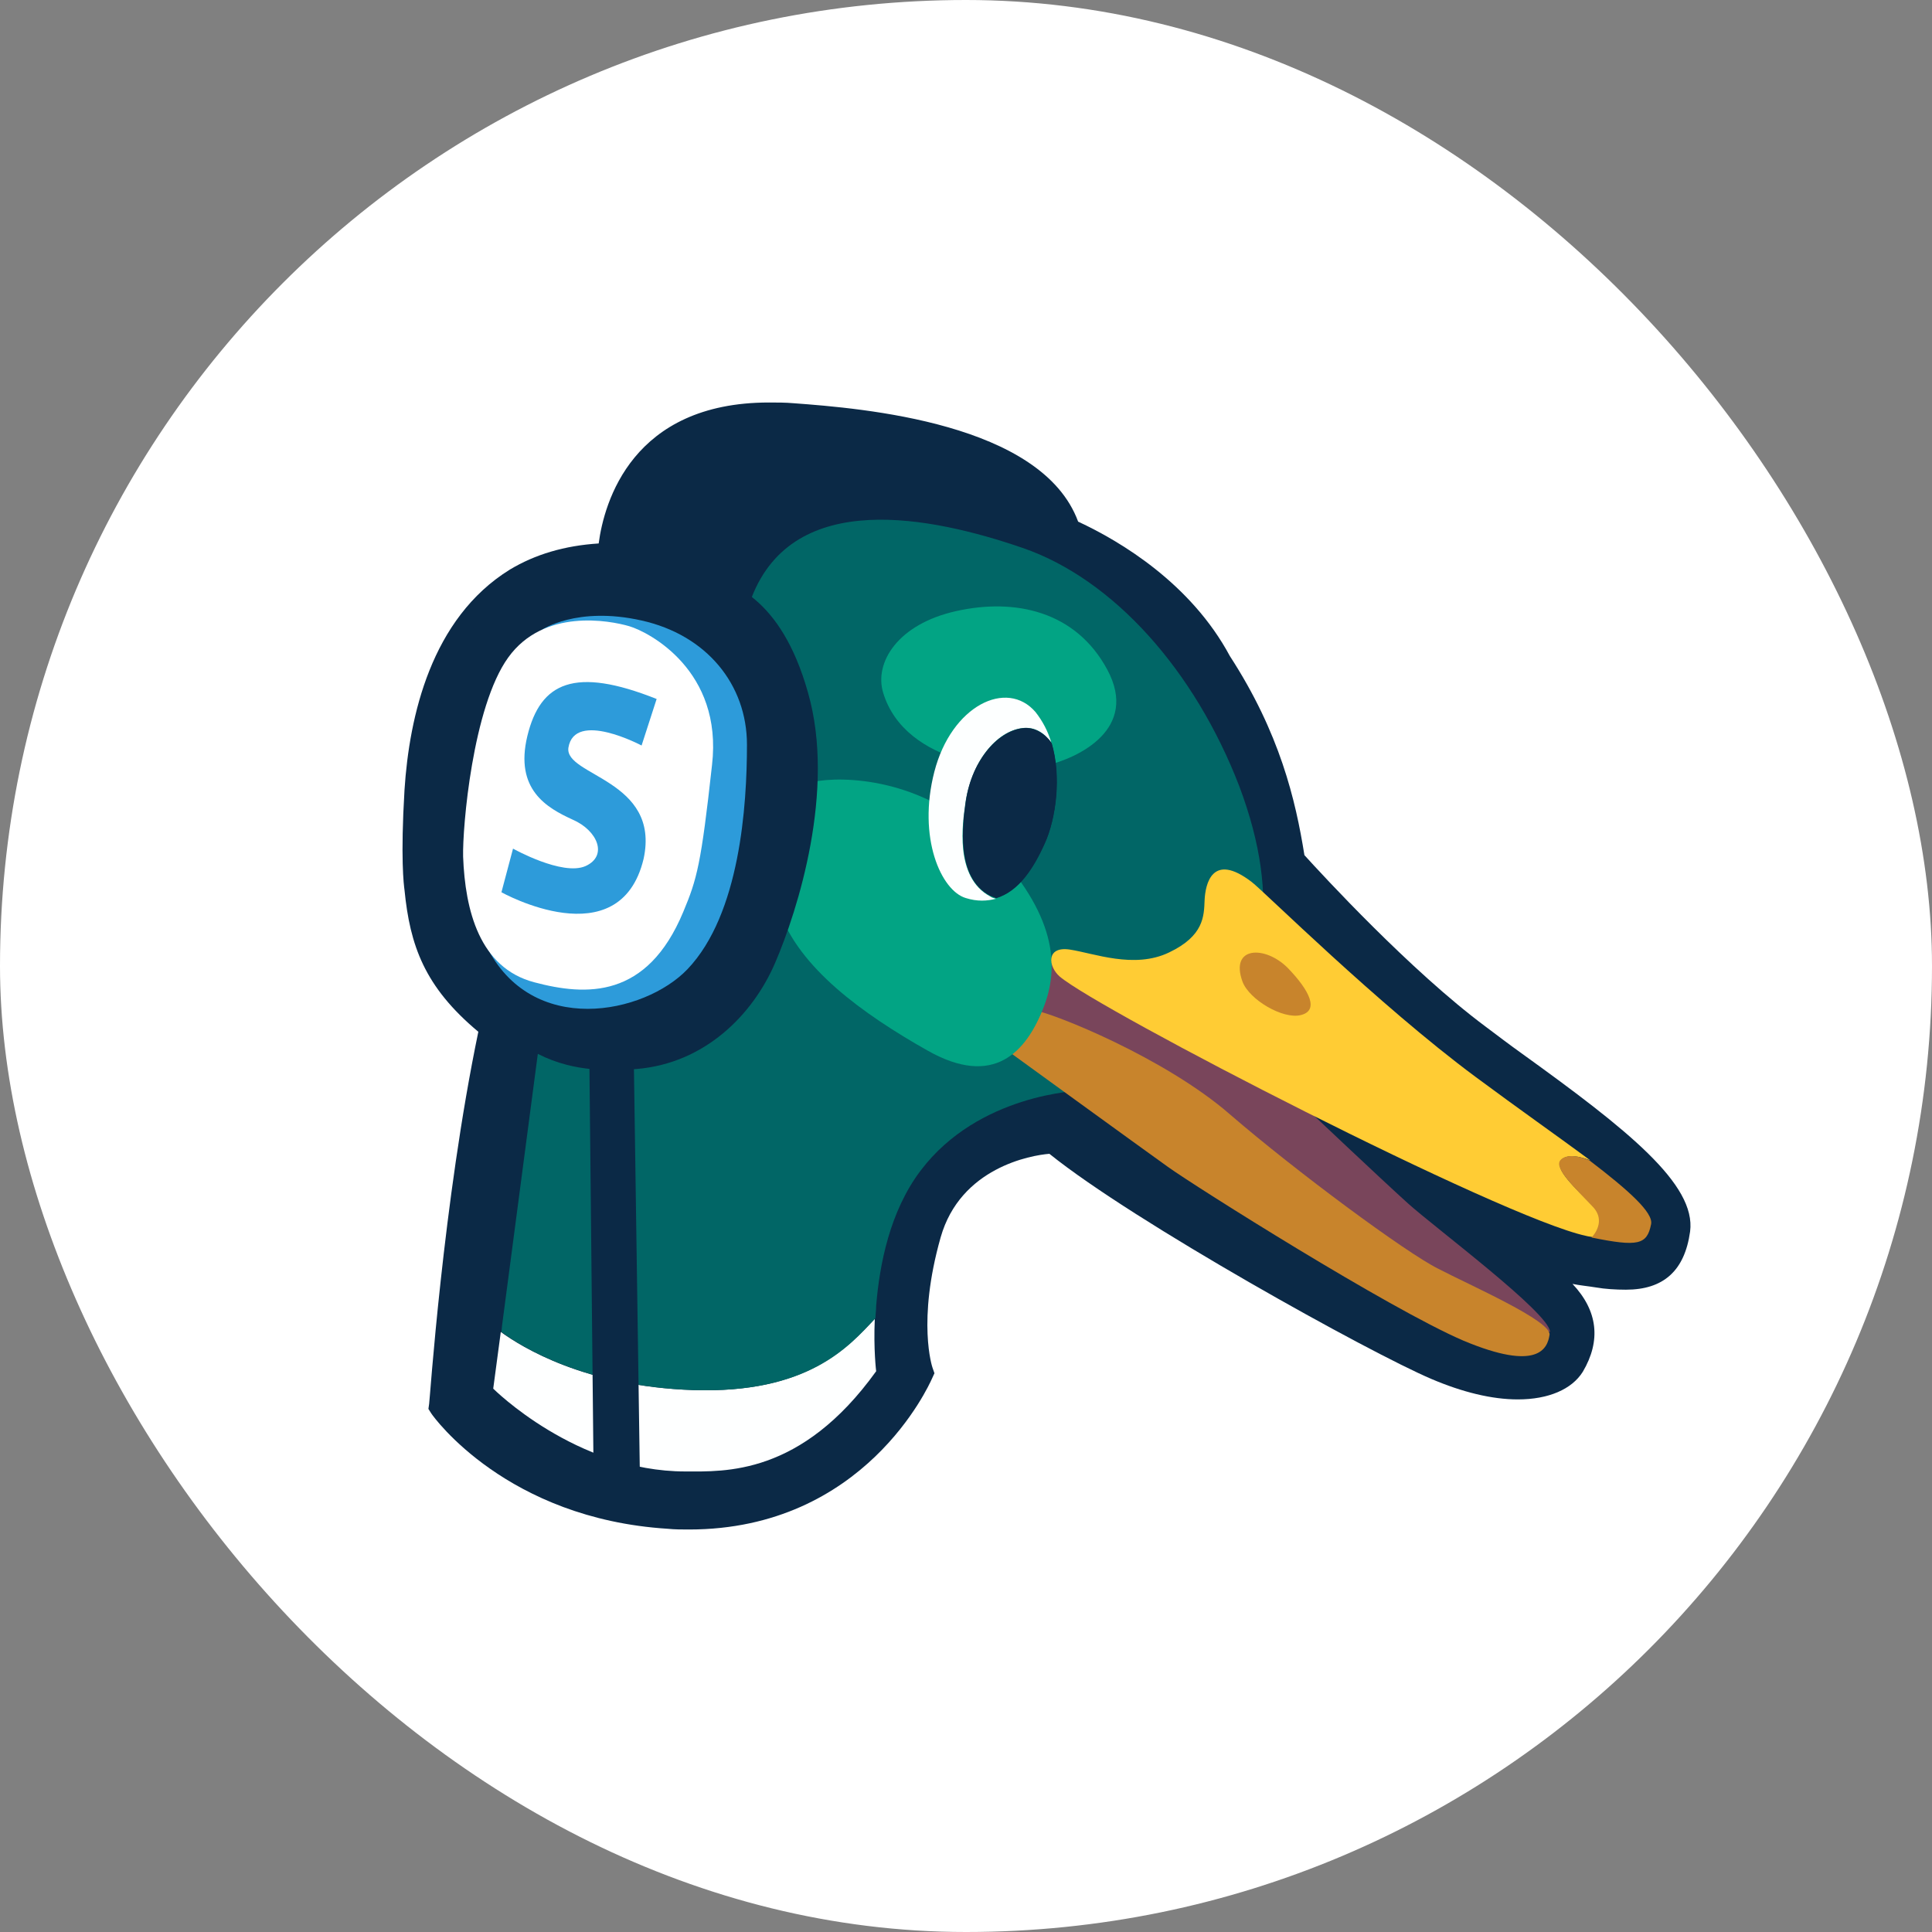 <svg width="24" height="24" viewBox="0 0 24 24" fill="none" xmlns="http://www.w3.org/2000/svg">
<rect x="0" y="0" width="24" height="24" fill="#808080" stroke="none"/>
<rect x="0" width="24" height="24" rx="12" fill="white"/>
<path d="M18.906 13.088C18.753 12.979 18.6 12.862 18.456 12.754C17.521 12.059 16.417 10.858 16.204 10.623C16.094 9.937 15.899 9.107 15.278 8.15C14.794 7.248 13.919 6.724 13.393 6.48C12.942 5.253 10.716 5.072 9.859 5.009C9.757 5 9.655 5 9.553 5C7.854 5 7.505 6.237 7.437 6.751C7.013 6.778 6.647 6.887 6.333 7.076C5.356 7.681 5.084 8.899 5.025 9.811C4.974 10.66 5.016 10.993 5.025 11.057C5.093 11.743 5.271 12.257 5.942 12.817C5.501 14.938 5.339 17.411 5.331 17.438L5.322 17.502L5.356 17.556C5.39 17.61 6.299 18.865 8.295 18.991C8.38 19 8.474 19 8.559 19C10.742 19 11.541 17.204 11.575 17.131L11.608 17.059L11.583 16.987C11.583 16.987 11.388 16.418 11.685 15.371C11.931 14.505 12.806 14.351 13.036 14.333C14.089 15.182 17.02 16.807 17.784 17.131C18.167 17.294 18.532 17.384 18.855 17.384C19.237 17.384 19.526 17.258 19.662 17.041C19.891 16.653 19.849 16.283 19.534 15.949C19.619 15.967 19.721 15.976 19.832 15.994C19.934 16.012 20.07 16.021 20.197 16.021C20.664 16.021 20.927 15.787 20.995 15.299C21.072 14.712 20.222 14.036 18.906 13.088ZM8.567 18.828C8.559 18.828 8.559 18.828 8.55 18.828C8.584 18.828 8.618 18.828 8.661 18.828C8.627 18.828 8.601 18.828 8.567 18.828ZM9.519 5.19C9.527 5.19 9.544 5.19 9.553 5.19C9.578 5.19 9.595 5.19 9.621 5.19C9.595 5.19 9.553 5.181 9.519 5.19ZM10.7 5.289C10.819 5.307 10.946 5.325 11.073 5.343C10.946 5.325 10.819 5.298 10.7 5.289Z" fill="#0B2946"/>
<path d="M18.411 12.908C17.349 12.122 16.1 10.714 16.1 10.714C15.99 9.992 15.803 9.198 15.191 8.259C14.699 7.338 13.773 6.833 13.314 6.625C12.974 5.452 10.749 5.262 9.908 5.199C7.605 5.019 7.648 7.013 7.648 7.013L6.824 9.911L6.204 12.709C5.728 14.875 5.567 17.457 5.567 17.457C5.567 17.457 6.433 18.694 8.378 18.82C10.672 18.964 11.488 17.06 11.488 17.06C11.488 17.06 11.267 16.455 11.59 15.327C11.912 14.198 13.161 14.153 13.161 14.153C14.172 14.993 17.171 16.654 17.918 16.97C18.802 17.349 19.422 17.222 19.583 16.951C19.745 16.681 19.813 16.338 19.328 15.941C19.014 15.688 18.827 15.552 18.827 15.552C19.184 15.643 19.227 15.733 19.923 15.823C20.416 15.886 20.807 15.886 20.892 15.291C20.96 14.677 19.532 13.738 18.411 12.908Z" fill="#0B2946"/>
<path d="M8.608 17.268C7.266 17.223 6.484 16.736 6.221 16.546L6.127 17.25C6.127 17.25 7.155 18.279 8.514 18.279C8.999 18.279 9.95 18.334 10.884 17.034C10.884 17.034 10.85 16.763 10.867 16.384C10.528 16.736 10.026 17.314 8.608 17.268Z" fill="#FEFFFF"/>
<path d="M6.127 16.473C6.127 16.473 6.161 16.5 6.221 16.546L6.23 16.464L6.127 16.473Z" fill="#0B2946"/>
<path d="M11.03 16.22L10.876 16.229C10.876 16.283 10.867 16.329 10.867 16.383C10.927 16.32 10.979 16.265 11.03 16.22Z" fill="#0B2946"/>
<path d="M15.395 9.767C14.842 8.331 13.832 7.194 12.702 6.806C11.572 6.418 9.864 6.066 9.338 7.42C9.338 7.42 6.84 12.023 6.679 13.106L6.237 16.464L6.229 16.546C6.483 16.735 7.273 17.223 8.616 17.268C10.034 17.313 10.544 16.735 10.875 16.374C10.875 16.329 10.884 16.275 10.884 16.221C10.926 15.706 11.054 15.047 11.436 14.542C12.158 13.585 13.415 13.549 13.415 13.549C13.415 13.549 14.367 13.666 15.029 12.935C15.692 12.204 15.938 11.211 15.395 9.767Z" fill="#016666"/>
<path d="M16.213 13.755C16.213 13.755 17.148 14.64 17.488 14.947C17.827 15.253 19.246 16.309 19.255 16.544C19.255 16.598 15.695 14.811 15.695 14.811C15.695 14.811 12.646 12.563 12.662 12.5C12.679 12.437 12.79 11.986 12.858 11.959C12.926 11.932 14.361 11.986 14.361 11.986L16.213 13.755Z" fill="#79455B"/>
<path d="M12.836 12.547C13.082 12.583 14.475 13.142 15.282 13.846C16.098 14.55 17.465 15.561 17.865 15.76C18.264 15.968 19.275 16.41 19.249 16.581C19.224 16.753 19.105 17.042 18.179 16.654C17.253 16.256 14.849 14.74 14.509 14.496C14.169 14.253 12.453 13.007 12.453 13.007L12.836 12.547Z" fill="#C8842C"/>
<path d="M10.106 9.712C10.446 9.64 11.474 9.649 12.264 10.461C13.054 11.273 13.19 11.923 12.969 12.501C12.748 13.079 12.341 13.512 11.525 13.052C10.709 12.591 9.928 12.023 9.682 11.319C9.435 10.614 10.106 9.712 10.106 9.712Z" fill="#02A484"/>
<path d="M5.254 11.049C5.33 11.78 5.526 12.268 6.324 12.864C6.69 13.134 7.08 13.351 7.913 13.279C8.754 13.207 9.349 12.611 9.629 11.961C9.909 11.311 10.385 9.813 10.037 8.603C9.697 7.394 9.06 7.231 8.745 7.123C8.431 7.005 7.318 6.726 6.469 7.249C5.619 7.773 5.305 8.838 5.245 9.84C5.195 10.751 5.254 11.049 5.254 11.049Z" fill="#0B2946"/>
<path d="M6.73 7.825C6.73 7.825 7.163 7.527 7.97 7.708C8.777 7.888 9.279 8.502 9.279 9.251C9.279 10 9.194 11.354 8.54 12.04C8.004 12.6 6.603 12.889 6.042 11.751C5.481 10.614 6.866 9.775 6.866 9.775L6.73 7.825Z" fill="#2D9BDA"/>
<path d="M10.97 8.602C10.86 8.232 11.149 7.753 11.879 7.591C12.61 7.428 13.366 7.591 13.757 8.322C14.147 9.053 13.408 9.414 12.984 9.513C12.559 9.613 11.242 9.513 10.97 8.602Z" fill="#02A484"/>
<path d="M11.989 10.001C12.057 9.468 12.38 9.08 12.703 9.044C12.856 9.026 12.975 9.107 13.06 9.225C13.017 9.08 12.949 8.954 12.864 8.846C12.508 8.43 11.82 8.764 11.607 9.586C11.395 10.407 11.692 11.066 11.998 11.156C12.142 11.201 12.261 11.193 12.372 11.165C12.346 11.156 12.329 11.156 12.304 11.138C11.845 10.895 11.964 10.2 11.989 10.001Z" fill="#FDFFFF"/>
<path d="M13.062 9.225C13.19 9.64 13.121 10.164 12.977 10.479C12.833 10.786 12.646 11.075 12.366 11.156" fill="#0B2946"/>
<path d="M12.977 10.481C13.121 10.165 13.181 9.641 13.062 9.226C12.977 9.109 12.85 9.027 12.705 9.045C12.382 9.082 12.051 9.47 11.992 10.002C11.966 10.201 11.856 10.905 12.306 11.131C12.332 11.14 12.348 11.149 12.374 11.158C12.654 11.076 12.841 10.788 12.977 10.481Z" fill="#0B2946"/>
<path d="M19.789 14.983C19.577 14.766 19.305 14.522 19.39 14.414C19.441 14.351 19.568 14.342 19.755 14.414C19.364 14.125 18.863 13.773 18.328 13.376C17.122 12.482 15.694 11.065 15.55 10.957C15.057 10.578 14.973 10.984 14.964 11.182C14.956 11.381 14.956 11.625 14.522 11.832C14.089 12.04 13.588 11.841 13.29 11.796C12.993 11.751 13.019 12.004 13.163 12.13C13.647 12.545 18.651 15.127 19.704 15.353C19.738 15.362 19.764 15.362 19.798 15.371C19.84 15.299 19.942 15.136 19.789 14.983Z" fill="#FFCC34"/>
<path d="M20.51 15.21C20.544 15.066 20.23 14.786 19.746 14.416C19.559 14.335 19.432 14.352 19.381 14.416C19.304 14.515 19.576 14.768 19.78 14.984C19.933 15.138 19.839 15.3 19.771 15.373C20.349 15.49 20.459 15.463 20.51 15.21Z" fill="#C8842C"/>
<path d="M15.435 12.195C15.52 12.42 15.937 12.664 16.157 12.61C16.387 12.556 16.276 12.312 15.996 12.023C15.716 11.743 15.274 11.752 15.435 12.195Z" fill="#C8842C"/>
<path d="M7.321 13.142L7.372 18.142L7.949 18.332L7.873 13.142H7.321Z" fill="#0B2946"/>
<path d="M8.488 11.327C8.038 12.41 7.282 12.374 6.636 12.202C5.956 12.022 5.778 11.309 5.753 10.641C5.744 10.28 5.871 8.781 6.313 8.168C6.755 7.554 7.57 7.707 7.817 7.779C8.063 7.852 8.981 8.33 8.845 9.503C8.709 10.74 8.658 10.921 8.488 11.327Z" fill="white"/>
<path d="M6.229 11.084L6.373 10.542C6.373 10.542 6.985 10.885 7.273 10.759C7.554 10.633 7.426 10.317 7.112 10.181C6.798 10.037 6.39 9.811 6.551 9.143C6.713 8.475 7.138 8.277 8.157 8.683L7.97 9.261C7.97 9.261 7.138 8.818 7.061 9.288C7.01 9.64 8.208 9.685 7.995 10.669C7.698 11.905 6.229 11.084 6.229 11.084Z" fill="#2D9BDA"/>
</svg>
